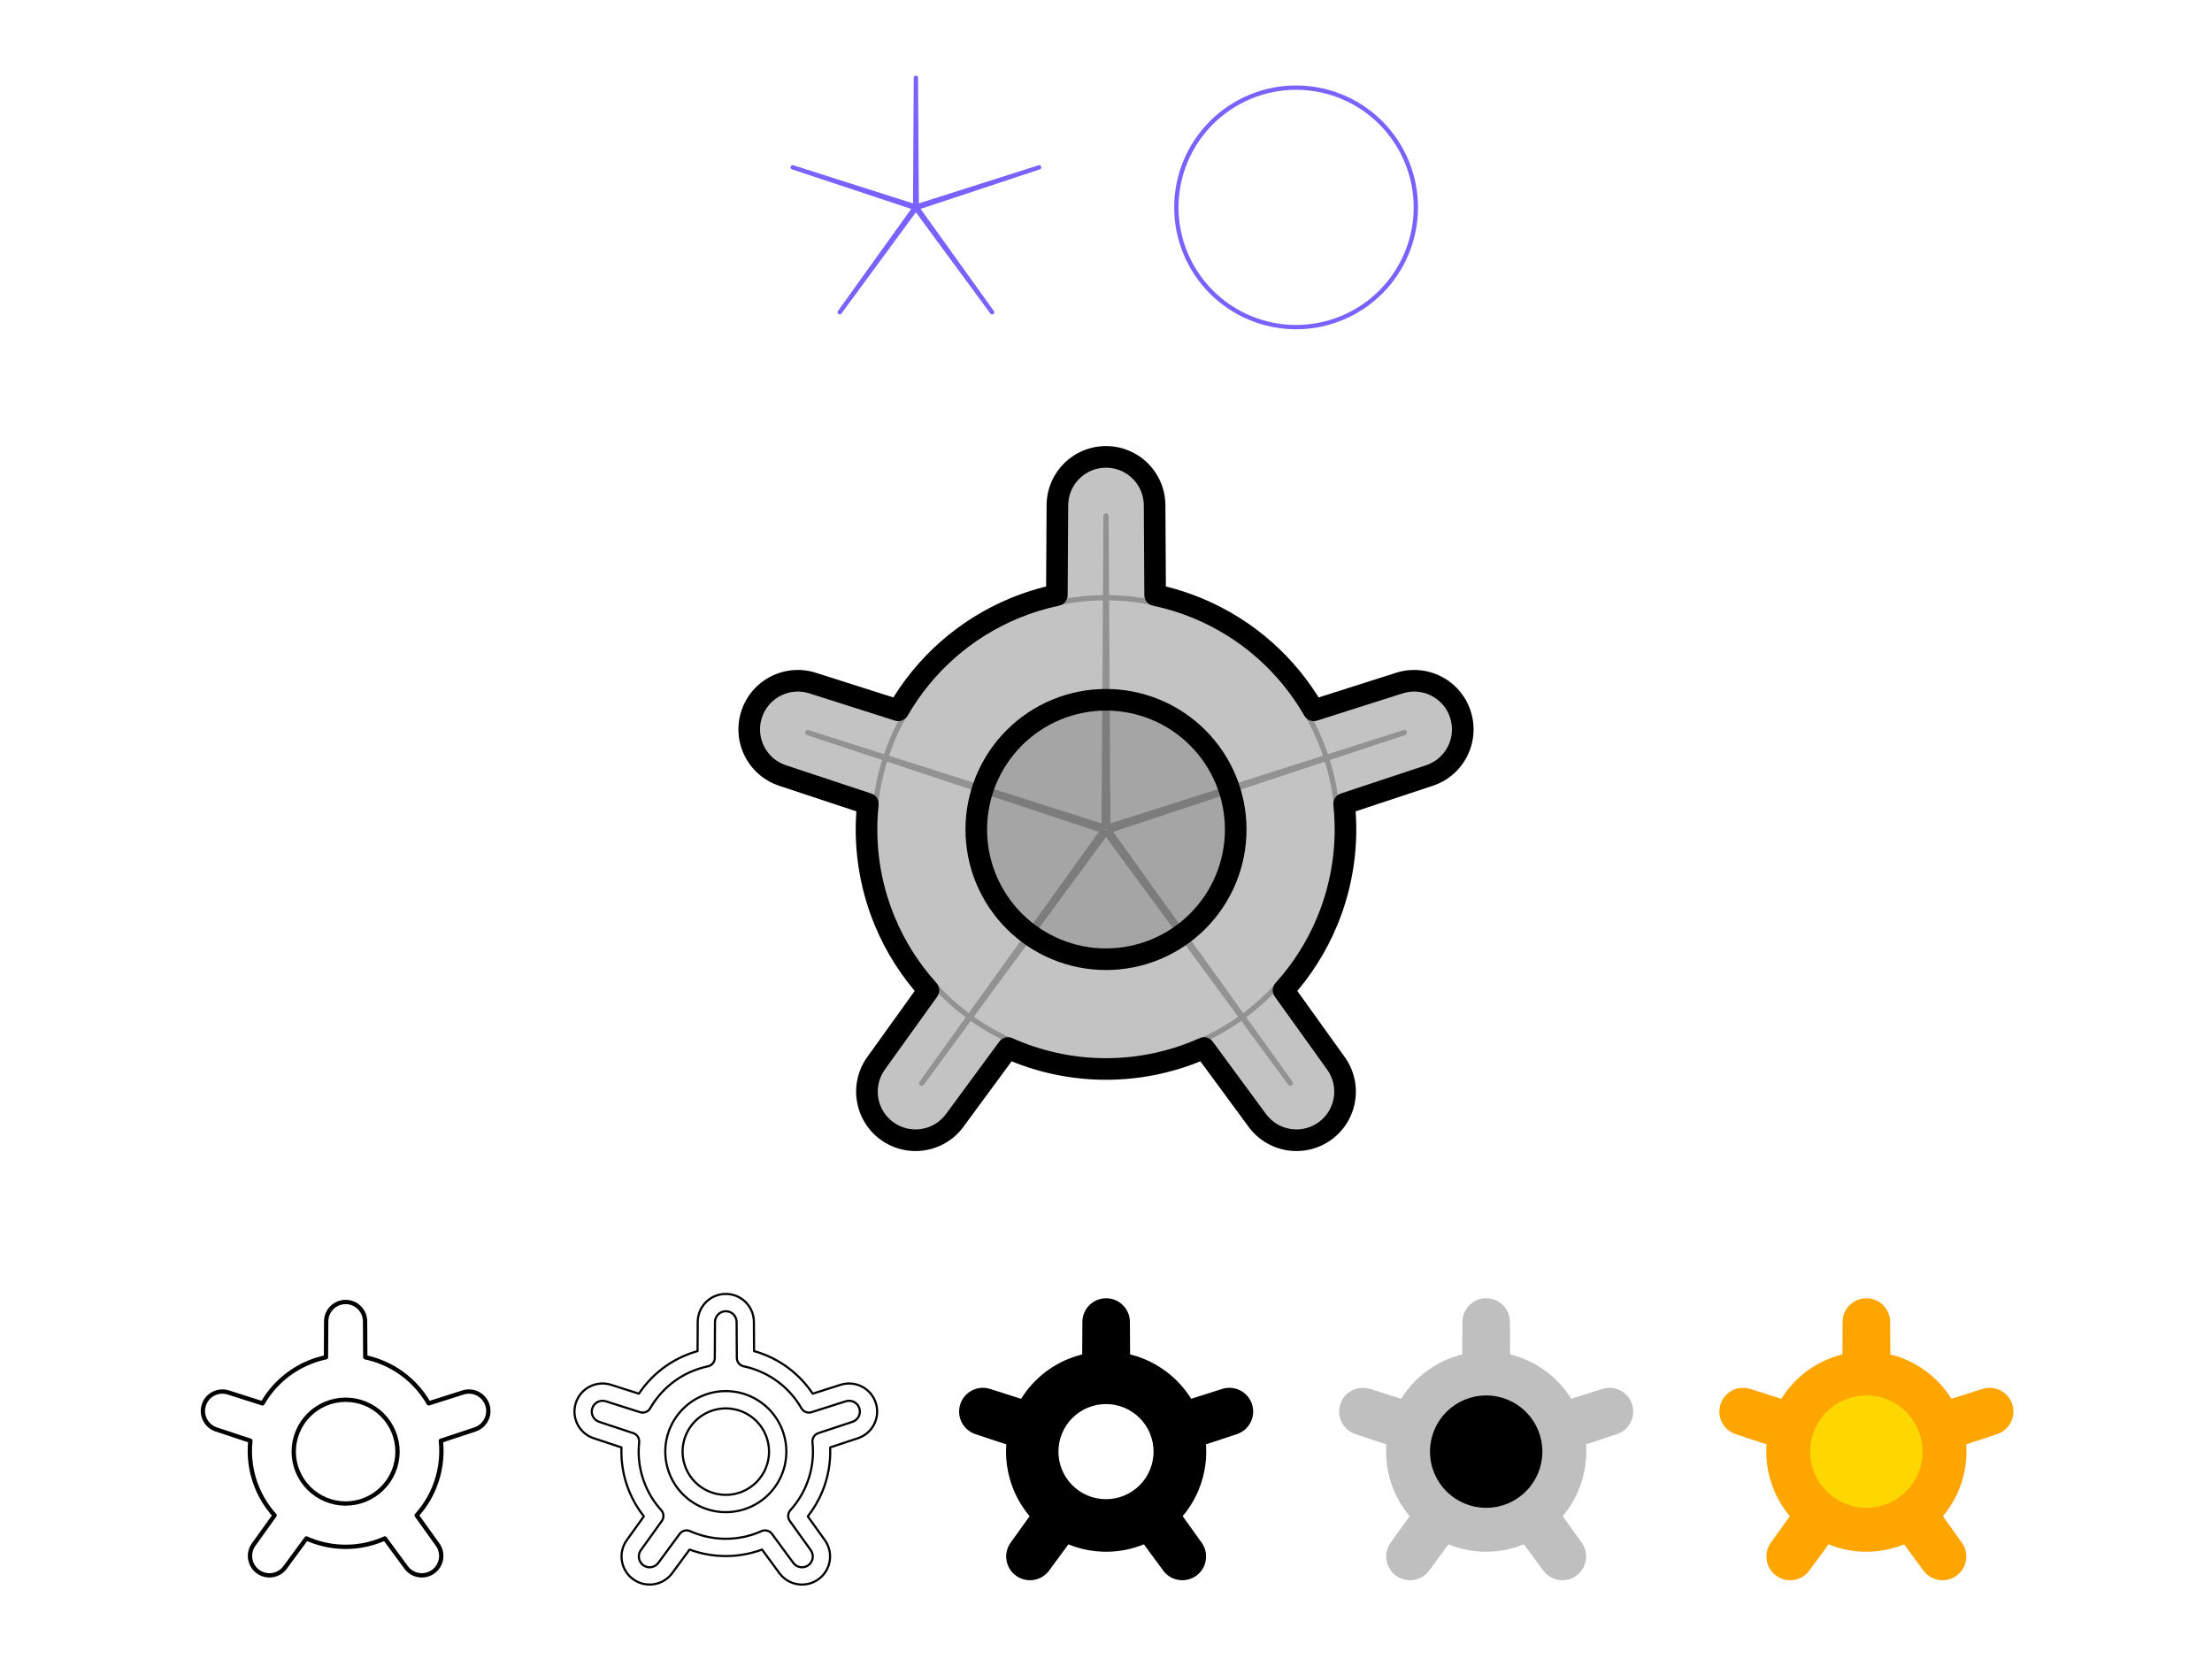 <svg viewBox="0 0 1024 768" fill="none" xmlns="http://www.w3.org/2000/svg">
<path d="M424 36L424.353 95.515L481.063 77.459L424.571 96.185L459.267 144.541L424 96.6L388.733 144.541L423.429 96.185L366.937 77.459L423.647 95.515L424 36Z" stroke="#7B61FF" stroke-width="2" stroke-linecap="round" stroke-linejoin="round"/>
<path d="M578.787 147.213C592.369 152.839 607.631 152.839 621.213 147.213V147.213C634.796 141.587 645.587 130.796 651.213 117.213V117.213C656.839 103.631 656.839 88.369 651.213 74.787V74.787C645.587 61.204 634.796 50.413 621.213 44.787V44.787C607.631 39.161 592.369 39.161 578.787 44.787V44.787C565.204 50.413 554.413 61.204 548.787 74.787V74.787C543.161 88.369 543.161 103.631 548.787 117.213V117.213C554.413 130.796 565.204 141.587 578.787 147.213V147.213Z" stroke="#7B61FF" stroke-width="2" stroke-linecap="round" stroke-linejoin="round"/>
<path fill-rule="evenodd" clip-rule="evenodd" d="M534.5 233.867C534.426 221.493 524.375 211.5 512 211.5C499.626 211.5 489.574 221.493 489.501 233.867L489.254 275.493C482.566 276.894 475.977 278.921 469.574 281.574C446.807 291.004 427.962 307.69 415.832 328.836L376.168 316.208C364.376 312.454 351.767 318.926 347.943 330.695C344.119 342.463 350.516 355.111 362.262 359.005L401.775 372.102C399.799 390.415 402.398 409.103 409.574 426.426C414.485 438.284 421.366 449.079 429.819 458.414L405.551 492.236C398.337 502.289 400.596 516.282 410.607 523.555C420.618 530.829 434.624 528.653 441.957 518.685L466.623 485.154C467.599 485.592 468.583 486.016 469.574 486.426C496.739 497.679 527.261 497.679 554.427 486.426C555.418 486.016 556.401 485.592 557.377 485.154L582.044 518.685C589.376 528.653 603.382 530.829 613.393 523.555C623.404 516.282 625.663 502.289 618.449 492.236L594.181 458.414C602.635 449.079 609.515 438.284 614.427 426.426C621.602 409.103 624.202 390.415 622.226 372.102L661.738 359.005C673.484 355.111 679.881 342.463 676.057 330.695C672.234 318.926 659.624 312.454 647.833 316.208L608.168 328.836C596.038 307.69 577.193 291.004 554.427 281.574C548.024 278.921 541.434 276.894 534.746 275.493L534.5 233.867Z" fill="#888888" fill-opacity="0.5"/>
<path d="M534.5 233.867L529.5 233.896V233.896L534.5 233.867ZM489.501 233.867L494.5 233.896V233.896L489.501 233.867ZM489.254 275.493L490.28 280.386C492.585 279.903 494.24 277.877 494.254 275.522L489.254 275.493ZM469.574 281.574L471.487 286.193H471.487L469.574 281.574ZM415.832 328.836L414.315 333.601C416.559 334.315 418.998 333.367 420.17 331.324L415.832 328.836ZM376.168 316.208L374.651 320.972L376.168 316.208ZM347.943 330.695L352.698 332.24L347.943 330.695ZM362.262 359.005L363.835 354.259H363.835L362.262 359.005ZM401.775 372.102L406.746 372.639C406.998 370.298 405.583 368.097 403.348 367.356L401.775 372.102ZM409.574 426.426L404.954 428.34H404.954L409.574 426.426ZM429.819 458.414L433.882 461.329C435.254 459.416 435.106 456.804 433.525 455.058L429.819 458.414ZM405.551 492.236L409.614 495.15H409.614L405.551 492.236ZM441.957 518.685L437.929 515.723L441.957 518.685ZM466.623 485.154L468.67 480.592C466.521 479.628 463.991 480.294 462.596 482.191L466.623 485.154ZM469.574 486.426L471.487 481.807L471.487 481.807L469.574 486.426ZM554.427 486.426L552.513 481.807L552.513 481.807L554.427 486.426ZM557.377 485.154L561.405 482.191C560.009 480.294 557.479 479.628 555.331 480.592L557.377 485.154ZM582.044 518.685L586.071 515.723L582.044 518.685ZM618.449 492.236L614.386 495.15L618.449 492.236ZM594.181 458.414L590.475 455.058C588.894 456.804 588.746 459.416 590.119 461.329L594.181 458.414ZM614.427 426.426L609.807 424.513L614.427 426.426ZM622.226 372.102L620.652 367.356C618.417 368.097 617.002 370.298 617.255 372.639L622.226 372.102ZM661.738 359.005L660.165 354.259L661.738 359.005ZM676.057 330.695L671.302 332.24L676.057 330.695ZM647.833 316.208L649.35 320.972V320.972L647.833 316.208ZM608.168 328.836L603.831 331.324C605.002 333.367 607.441 334.315 609.685 333.601L608.168 328.836ZM554.427 281.574L552.513 286.193L554.427 281.574ZM534.746 275.493L529.747 275.522C529.76 277.877 531.416 279.903 533.721 280.386L534.746 275.493ZM512 216.5C521.625 216.5 529.443 224.272 529.5 233.896L539.5 233.837C539.41 218.713 527.124 206.5 512 206.5V216.5ZM494.5 233.896C494.557 224.272 502.376 216.5 512 216.5V206.5C496.876 206.5 484.59 218.713 484.501 233.837L494.5 233.896ZM494.254 275.522L494.5 233.896L484.501 233.837L484.254 275.463L494.254 275.522ZM471.487 286.193C477.601 283.66 483.894 281.725 490.28 280.386L488.228 270.599C481.238 272.064 474.352 274.183 467.66 276.954L471.487 286.193ZM420.17 331.324C431.752 311.131 449.748 295.198 471.487 286.193L467.66 276.954C443.867 286.81 424.172 304.248 411.495 326.349L420.17 331.324ZM374.651 320.972L414.315 333.601L417.349 324.072L377.684 311.444L374.651 320.972ZM352.698 332.24C355.672 323.086 365.48 318.052 374.651 320.972L377.684 311.444C363.273 306.855 347.861 314.765 343.188 329.149L352.698 332.24ZM363.835 354.259C354.7 351.23 349.724 341.393 352.698 332.24L343.188 329.149C338.514 343.533 346.333 358.992 360.689 363.751L363.835 354.259ZM403.348 367.356L363.835 354.259L360.689 363.751L400.201 376.848L403.348 367.356ZM414.193 424.513C407.341 407.971 404.859 390.126 406.746 372.639L396.803 371.566C394.738 390.704 397.455 410.235 404.954 428.34L414.193 424.513ZM433.525 455.058C425.453 446.143 418.883 435.836 414.193 424.513L404.954 428.34C410.087 440.732 417.278 452.014 426.113 461.77L433.525 455.058ZM409.614 495.15L433.882 461.329L425.757 455.499L401.489 489.321L409.614 495.15ZM413.546 519.51C405.76 513.853 404.003 502.97 409.614 495.15L401.489 489.321C392.672 501.609 395.432 518.711 407.668 527.601L413.546 519.51ZM437.929 515.723C432.226 523.475 421.332 525.168 413.546 519.51L407.668 527.601C419.904 536.49 437.022 533.831 445.984 521.648L437.929 515.723ZM462.596 482.191L437.929 515.723L445.984 521.648L470.651 488.117L462.596 482.191ZM471.487 481.807C470.541 481.415 469.602 481.01 468.67 480.592L464.577 489.716C465.597 490.174 466.625 490.617 467.66 491.046L471.487 481.807ZM552.513 481.807C526.573 492.552 497.427 492.552 471.487 481.807L467.66 491.046C496.051 502.805 527.95 502.805 556.34 491.046L552.513 481.807ZM555.331 480.592C554.399 481.01 553.459 481.415 552.513 481.807L556.34 491.046C557.376 490.617 558.403 490.174 559.423 489.716L555.331 480.592ZM586.071 515.723L561.405 482.191L553.349 488.117L578.016 521.648L586.071 515.723ZM610.454 519.51C602.668 525.168 591.775 523.475 586.071 515.723L578.016 521.648C586.978 533.831 604.096 536.49 616.332 527.601L610.454 519.51ZM614.386 495.15C619.997 502.97 618.241 513.853 610.454 519.51L616.332 527.601C628.568 518.711 631.328 501.609 622.511 489.321L614.386 495.15ZM590.119 461.329L614.386 495.15L622.511 489.321L598.244 455.499L590.119 461.329ZM609.807 424.513C605.117 435.836 598.547 446.143 590.475 455.058L597.887 461.77C606.722 452.014 613.913 440.732 619.046 428.34L609.807 424.513ZM617.255 372.639C619.142 390.126 616.659 407.971 609.807 424.513L619.046 428.34C626.545 410.235 629.262 390.704 627.197 371.566L617.255 372.639ZM660.165 354.259L620.652 367.356L623.799 376.848L663.311 363.751L660.165 354.259ZM671.302 332.24C674.276 341.393 669.301 351.23 660.165 354.259L663.311 363.751C677.668 358.992 685.486 343.533 680.813 329.149L671.302 332.24ZM649.35 320.972C658.52 318.052 668.328 323.086 671.302 332.24L680.813 329.149C676.139 314.765 660.727 306.855 646.316 311.444L649.35 320.972ZM609.685 333.601L649.35 320.972L646.316 311.444L606.651 324.072L609.685 333.601ZM552.513 286.193C574.253 295.198 592.248 311.131 603.831 331.324L612.505 326.349C599.828 304.248 580.133 286.81 556.34 276.954L552.513 286.193ZM533.721 280.386C540.107 281.725 546.399 283.66 552.513 286.193L556.34 276.954C549.649 274.183 542.762 272.064 535.772 270.599L533.721 280.386ZM529.5 233.896L529.747 275.522L539.746 275.463L539.5 233.837L529.5 233.896Z" fill="currentColor"/>
<path d="M489.019 439.481C503.734 445.576 520.267 445.576 534.981 439.481C549.695 433.386 561.386 421.695 567.481 406.981C573.576 392.266 573.576 375.733 567.481 361.019C561.386 346.305 549.695 334.614 534.981 328.519C520.267 322.424 503.734 322.424 489.019 328.519C474.305 334.614 462.614 346.305 456.519 361.019C450.424 375.733 450.424 392.266 456.519 406.981C462.614 421.695 474.305 433.386 489.019 439.481Z" fill="#888888" fill-opacity="0.5" stroke="currentColor" stroke-width="10" stroke-linecap="round" stroke-linejoin="round"/>
<path d="M169 611.676L168 611.682V611.682L169 611.676ZM151 611.676L150 611.67L151 611.676ZM150.902 628.326L151.107 629.305C151.568 629.209 151.899 628.803 151.902 628.332L150.902 628.326ZM143.029 630.759L142.647 629.835L143.029 630.759ZM121.533 649.664L121.23 650.617C121.678 650.76 122.166 650.57 122.4 650.162L121.533 649.664ZM105.667 644.613L105.97 643.66H105.97L105.667 644.613ZM94.377 650.407L93.426 650.098H93.426L94.377 650.407ZM100.105 661.731L100.42 660.782H100.42L100.105 661.731ZM115.91 666.97L116.904 667.078C116.955 666.609 116.672 666.169 116.224 666.021L115.91 666.97ZM119.029 688.7L118.106 689.083L119.029 688.7ZM127.128 701.495L127.94 702.078C128.215 701.696 128.185 701.173 127.869 700.824L127.128 701.495ZM117.421 715.024L118.233 715.607L117.421 715.024ZM119.443 727.552L120.031 726.743L120.031 726.743L119.443 727.552ZM131.983 725.604L131.177 725.011L131.983 725.604ZM141.849 712.191L142.259 711.279C141.829 711.086 141.323 711.219 141.044 711.599L141.849 712.191ZM143.029 712.7L142.647 713.624H142.647L143.029 712.7ZM176.971 712.7L177.353 713.624L177.353 713.624L176.971 712.7ZM178.151 712.191L178.956 711.598C178.677 711.219 178.171 711.086 177.742 711.279L178.151 712.191ZM188.018 725.604L188.823 725.011L188.018 725.604ZM200.557 727.552L199.97 726.743L200.557 727.552ZM202.58 715.024L201.767 715.607V715.607L202.58 715.024ZM192.872 701.495L192.131 700.824C191.815 701.173 191.785 701.695 192.06 702.078L192.872 701.495ZM200.971 688.7L200.047 688.317L200.971 688.7ZM204.09 666.97L203.776 666.021C203.328 666.169 203.045 666.61 203.096 667.078L204.09 666.97ZM219.895 661.731L219.581 660.782L219.895 661.731ZM225.623 650.407L226.574 650.098L225.623 650.407ZM214.333 644.613L214.03 643.66L214.333 644.613ZM198.467 649.664L197.6 650.162C197.834 650.57 198.322 650.76 198.77 650.617L198.467 649.664ZM176.971 630.759L176.588 631.683L176.971 630.759ZM169.099 628.327L168.099 628.332C168.101 628.803 168.432 629.209 168.893 629.305L169.099 628.327ZM160 603.729C164.4 603.729 167.974 607.282 168 611.682L170 611.67C169.967 606.171 165.5 601.729 160 601.729V603.729ZM152 611.682C152.026 607.282 155.6 603.729 160 603.729V601.729C154.5 601.729 150.033 606.171 150 611.67L152 611.682ZM151.902 628.332L152 611.682L150 611.67L149.902 628.321L151.902 628.332ZM143.412 631.683C145.916 630.646 148.492 629.853 151.107 629.305L150.696 627.348C147.961 627.921 145.266 628.75 142.647 629.835L143.412 631.683ZM122.4 650.162C127.143 641.894 134.511 635.37 143.412 631.683L142.647 629.835C133.335 633.692 125.627 640.517 120.665 649.166L122.4 650.162ZM105.364 645.566L121.23 650.617L121.836 648.711L105.97 643.66L105.364 645.566ZM95.328 650.716C96.688 646.532 101.171 644.231 105.364 645.566L105.97 643.66C100.73 641.991 95.126 644.868 93.426 650.098L95.328 650.716ZM100.42 660.782C96.243 659.398 93.969 654.901 95.328 650.716L93.426 650.098C91.727 655.329 94.57 660.95 99.79 662.681L100.42 660.782ZM116.224 666.021L100.42 660.782L99.79 662.681L115.595 667.92L116.224 666.021ZM119.953 688.317C117.148 681.544 116.131 674.238 116.904 667.078L114.916 666.863C114.107 674.353 115.171 681.997 118.106 689.083L119.953 688.317ZM127.869 700.824C124.564 697.174 121.874 692.954 119.953 688.317L118.106 689.083C120.115 693.933 122.929 698.348 126.386 702.166L127.869 700.824ZM118.233 715.607L127.94 702.078L126.315 700.912L116.608 714.441L118.233 715.607ZM120.031 726.743C116.471 724.157 115.668 719.181 118.233 715.607L116.608 714.441C113.402 718.909 114.406 725.128 118.855 728.361L120.031 726.743ZM131.177 725.011C128.57 728.555 123.59 729.329 120.031 726.743L118.855 728.361C123.304 731.593 129.529 730.626 132.788 726.196L131.177 725.011ZM141.044 711.599L131.177 725.011L132.788 726.196L142.655 712.784L141.044 711.599ZM143.412 711.776C143.025 711.616 142.64 711.45 142.259 711.279L141.44 713.104C141.839 713.283 142.241 713.456 142.647 713.624L143.412 711.776ZM176.588 711.776C165.967 716.176 154.033 716.176 143.412 711.776L142.647 713.624C153.758 718.226 166.242 718.226 177.353 713.624L176.588 711.776ZM177.742 711.279C177.36 711.45 176.975 711.616 176.588 711.776L177.353 713.624C177.759 713.456 178.161 713.283 178.56 713.103L177.742 711.279ZM188.823 725.011L178.956 711.598L177.345 712.784L187.212 726.196L188.823 725.011ZM199.97 726.743C196.41 729.329 191.43 728.555 188.823 725.011L187.212 726.196C190.471 730.626 196.696 731.593 201.145 728.361L199.97 726.743ZM201.767 715.607C204.332 719.181 203.529 724.157 199.97 726.743L201.145 728.361C205.594 725.128 206.598 718.909 203.392 714.441L201.767 715.607ZM192.06 702.078L201.767 715.607L203.392 714.441L193.685 700.912L192.06 702.078ZM200.047 688.317C198.126 692.954 195.436 697.174 192.131 700.824L193.614 702.166C197.071 698.348 199.885 693.933 201.894 689.083L200.047 688.317ZM203.096 667.078C203.869 674.238 202.852 681.544 200.047 688.317L201.894 689.083C204.829 681.997 205.893 674.353 205.084 666.863L203.096 667.078ZM219.581 660.782L203.776 666.021L204.405 667.92L220.21 662.681L219.581 660.782ZM224.672 650.716C226.032 654.901 223.757 659.398 219.581 660.782L220.21 662.681C225.43 660.95 228.274 655.329 226.574 650.098L224.672 650.716ZM214.636 645.566C218.829 644.231 223.312 646.532 224.672 650.716L226.574 650.098C224.875 644.868 219.27 641.991 214.03 643.66L214.636 645.566ZM198.77 650.617L214.636 645.566L214.03 643.66L198.164 648.711L198.77 650.617ZM176.588 631.683C185.489 635.37 192.857 641.894 197.6 650.162L199.335 649.167C194.373 640.517 186.665 633.692 177.353 629.835L176.588 631.683ZM168.893 629.305C171.508 629.853 174.084 630.646 176.588 631.683L177.353 629.835C174.734 628.75 172.039 627.921 169.304 627.348L168.893 629.305ZM168 611.682L168.099 628.332L170.099 628.321L170 611.67L168 611.682Z" fill="currentColor"/>
<path d="M150.808 694.192C156.693 696.63 163.307 696.63 169.192 694.192V694.192C175.078 691.754 179.754 687.078 182.192 681.192V681.192C184.63 675.307 184.63 668.693 182.192 662.808V662.808C179.754 656.922 175.078 652.246 169.192 649.808V649.808C163.307 647.37 156.693 647.37 150.808 649.808V649.808C144.922 652.246 140.246 656.922 137.808 662.808V662.808C135.37 668.693 135.37 675.307 137.808 681.192V681.192C140.246 687.078 144.922 691.754 150.808 694.192V694.192Z" stroke="currentColor" stroke-width="2" stroke-linecap="round" stroke-linejoin="round"/>
<path d="M331 611.97L330.5 611.967L331 611.97ZM341 611.97L340.5 611.973V611.973L341 611.97ZM341.099 628.621L341.599 628.618L341.099 628.621ZM344.278 632.512L344.38 632.023H344.38L344.278 632.512ZM351.44 634.725L351.631 634.263L351.44 634.725ZM370.997 651.925L371.431 651.676L370.997 651.925ZM375.681 653.746L375.832 654.222L375.681 653.746ZM391.547 648.695L391.395 648.218L391.547 648.695ZM397.819 651.914L397.343 652.068V652.068L397.819 651.914ZM394.637 658.205L394.479 657.73L394.637 658.205ZM378.832 663.444L378.989 663.919L378.832 663.444ZM376.113 667.67L376.61 667.616L376.113 667.67ZM373.275 687.44L373.737 687.631L373.275 687.44ZM365.907 699.081L365.537 698.745L365.907 699.081ZM365.622 704.098L365.216 704.389L365.622 704.098ZM375.33 717.626L374.923 717.918L375.33 717.626ZM374.206 724.586L373.912 724.182L374.206 724.586ZM367.24 723.504L366.837 723.8H366.837L367.24 723.504ZM357.373 710.091L356.97 710.388V710.388L357.373 710.091ZM352.514 708.812L352.718 709.268L352.514 708.812ZM351.44 709.275L351.631 709.737L351.44 709.275ZM320.56 709.275L320.369 709.737H320.369L320.56 709.275ZM319.486 708.812L319.282 709.268H319.282L319.486 708.812ZM314.627 710.091L314.224 709.795L314.627 710.091ZM304.76 723.504L304.358 723.208L304.76 723.504ZM297.794 724.586L298.088 724.182L297.794 724.586ZM296.67 717.626L297.077 717.918L296.67 717.626ZM306.378 704.098L305.971 703.806L306.378 704.098ZM306.093 699.081L306.463 698.745L306.093 699.081ZM298.725 687.44L298.263 687.631L298.725 687.44ZM295.887 667.67L295.39 667.616L295.887 667.67ZM293.168 663.444L293.326 662.97L293.168 663.444ZM277.363 658.205L277.521 657.73H277.521L277.363 658.205ZM274.181 651.914L273.706 651.759L274.181 651.914ZM280.453 648.695L280.302 649.171L280.453 648.695ZM296.319 653.746L296.168 654.222L296.319 653.746ZM301.003 651.925L301.436 652.174L301.003 651.925ZM320.56 634.725L320.751 635.187L320.56 634.725ZM327.722 632.512L327.62 632.023L327.722 632.512ZM330.901 628.621L331.401 628.624V628.624L330.901 628.621ZM323 611.923L322.5 611.92L323 611.923ZM322.92 625.457L323.055 625.938C323.27 625.878 323.419 625.683 323.42 625.46L322.92 625.457ZM317.499 627.334L317.307 626.872V626.872L317.499 627.334ZM295.777 645.178L295.625 645.654C295.837 645.722 296.069 645.64 296.193 645.455L295.777 645.178ZM282.88 641.072L283.032 640.595L282.88 641.072ZM266.573 649.442L266.097 649.287H266.097L266.573 649.442ZM274.846 665.799L275.004 665.324L274.846 665.799ZM287.693 670.057L288.192 670.077C288.201 669.854 288.062 669.653 287.85 669.583L287.693 670.057ZM291.334 690.501L291.796 690.31L291.334 690.501ZM298.061 701.966L298.467 702.258C298.597 702.076 298.591 701.831 298.453 701.656L298.061 701.966ZM290.171 712.962L290.577 713.254L290.171 712.962ZM293.092 731.058L293.386 730.654H293.386L293.092 731.058ZM311.205 728.244L311.607 728.541L311.205 728.244ZM319.224 717.343L319.398 716.874C319.189 716.796 318.954 716.867 318.822 717.046L319.224 717.343ZM352.776 717.342L353.178 717.046C353.046 716.867 352.811 716.796 352.602 716.874L352.776 717.342ZM360.795 728.244L361.198 727.948L360.795 728.244ZM378.908 731.058L378.614 730.654L378.908 731.058ZM381.829 712.962L381.423 713.254L381.829 712.962ZM373.939 701.966L373.547 701.656C373.409 701.831 373.403 702.076 373.533 702.258L373.939 701.966ZM380.666 690.501L380.204 690.31L380.666 690.501ZM384.307 670.057L384.15 669.583C383.938 669.653 383.799 669.854 383.808 670.077L384.307 670.057ZM397.154 665.799L397.311 666.273L397.154 665.799ZM405.427 649.442L405.903 649.287V649.287L405.427 649.442ZM389.119 641.072L388.968 640.595L389.119 641.072ZM376.223 645.178L375.807 645.455C375.931 645.64 376.163 645.722 376.375 645.654L376.223 645.178ZM354.501 627.334L354.693 626.872L354.693 626.872L354.501 627.334ZM349.08 625.457L348.58 625.46C348.581 625.683 348.73 625.878 348.945 625.938L349.08 625.457ZM349 611.923L348.5 611.926L349 611.923ZM346.723 697.888L346.914 698.35L346.723 697.888ZM310.112 682.723L309.65 682.914L310.112 682.723ZM325.277 646.112L325.086 645.65L325.277 646.112ZM354.497 664.338L354.035 664.53L354.497 664.338ZM343.662 653.503L343.853 653.041L343.662 653.503ZM317.503 664.338L317.041 664.147L317.503 664.338ZM336 606.5C332.975 606.5 330.518 608.943 330.5 611.967L331.5 611.973C331.515 609.499 333.525 607.5 336 607.5V606.5ZM341.5 611.967C341.482 608.943 339.025 606.5 336 606.5V607.5C338.475 607.5 340.485 609.499 340.5 611.973L341.5 611.967ZM341.599 628.618L341.5 611.967L340.5 611.973L340.599 628.624L341.599 628.618ZM344.38 632.023C342.767 631.684 341.608 630.266 341.599 628.618L340.599 628.624C340.611 630.743 342.101 632.566 344.175 633.001L344.38 632.023ZM351.631 634.263C349.272 633.286 346.844 632.539 344.38 632.023L344.175 633.001C346.579 633.505 348.947 634.234 351.248 635.187L351.631 634.263ZM371.431 651.676C366.962 643.885 360.019 637.737 351.631 634.263L351.248 635.187C359.431 638.576 366.204 644.573 370.564 652.174L371.431 651.676ZM375.529 653.27C373.958 653.77 372.251 653.106 371.431 651.676L370.564 652.174C371.618 654.012 373.813 654.865 375.832 654.222L375.529 653.27ZM391.395 648.218L375.529 653.27L375.832 654.222L391.698 649.171L391.395 648.218ZM398.294 651.759C397.359 648.883 394.277 647.301 391.395 648.218L391.698 649.171C394.056 648.42 396.578 649.715 397.343 652.068L398.294 651.759ZM394.794 658.68C397.665 657.728 399.229 654.636 398.294 651.759L397.343 652.068C398.108 654.422 396.828 656.952 394.479 657.73L394.794 658.68ZM378.989 663.919L394.794 658.68L394.479 657.73L378.674 662.97L378.989 663.919ZM376.61 667.616C376.434 665.978 377.424 664.437 378.989 663.919L378.674 662.97C376.663 663.636 375.389 665.617 375.616 667.724L376.61 667.616ZM373.737 687.631C376.381 681.249 377.338 674.364 376.61 667.616L375.616 667.724C376.326 674.306 375.392 681.022 372.813 687.248L373.737 687.631ZM366.278 699.416C369.393 695.977 371.927 692 373.737 687.631L372.813 687.248C371.048 691.51 368.575 695.39 365.537 698.745L366.278 699.416ZM366.029 703.806C365.068 702.467 365.171 700.638 366.278 699.416L365.537 698.745C364.114 700.316 363.981 702.667 365.216 704.389L366.029 703.806ZM375.736 717.335L366.029 703.806L365.216 704.389L374.923 717.918L375.736 717.335ZM374.5 724.991C376.947 723.213 377.499 719.792 375.736 717.335L374.923 717.918C376.366 719.928 375.914 722.727 373.912 724.182L374.5 724.991ZM366.837 723.8C368.629 726.237 372.053 726.769 374.5 724.991L373.912 724.182C371.91 725.636 369.109 725.201 367.642 723.208L366.837 723.8ZM356.97 710.388L366.837 723.8L367.642 723.208L357.776 709.795L356.97 710.388ZM352.718 709.268C354.222 708.594 355.993 709.06 356.97 710.388L357.776 709.795C356.52 708.088 354.243 707.488 352.309 708.356L352.718 709.268ZM351.631 709.737C351.996 709.586 352.359 709.429 352.718 709.268L352.309 708.356C351.958 708.513 351.605 708.666 351.248 708.813L351.631 709.737ZM320.369 709.737C330.377 713.883 341.623 713.883 351.631 709.737L351.248 708.813C341.485 712.857 330.515 712.857 320.751 708.813L320.369 709.737ZM319.282 709.268C319.641 709.429 320.004 709.586 320.369 709.737L320.751 708.813C320.395 708.666 320.042 708.513 319.691 708.356L319.282 709.268ZM315.03 710.388C316.007 709.06 317.778 708.594 319.282 709.268L319.691 708.356C317.757 707.488 315.48 708.088 314.224 709.795L315.03 710.388ZM305.163 723.8L315.03 710.388L314.224 709.795L304.358 723.208L305.163 723.8ZM297.5 724.991C299.947 726.769 303.371 726.237 305.163 723.8L304.358 723.208C302.891 725.201 300.09 725.636 298.088 724.182L297.5 724.991ZM296.264 717.335C294.501 719.792 295.053 723.213 297.5 724.991L298.088 724.182C296.086 722.727 295.634 719.928 297.077 717.918L296.264 717.335ZM305.971 703.806L296.264 717.335L297.077 717.918L306.784 704.389L305.971 703.806ZM305.722 699.416C306.828 700.638 306.932 702.467 305.971 703.806L306.784 704.389C308.019 702.667 307.886 700.316 306.463 698.745L305.722 699.416ZM298.263 687.631C300.073 692 302.607 695.977 305.722 699.416L306.463 698.745C303.425 695.39 300.952 691.51 299.187 687.248L298.263 687.631ZM295.39 667.616C294.661 674.364 295.619 681.249 298.263 687.631L299.187 687.248C296.608 681.022 295.674 674.306 296.384 667.724L295.39 667.616ZM293.011 663.919C294.576 664.437 295.566 665.978 295.39 667.616L296.384 667.724C296.611 665.617 295.337 663.636 293.326 662.97L293.011 663.919ZM277.206 658.68L293.011 663.919L293.326 662.97L277.521 657.73L277.206 658.68ZM273.706 651.759C272.771 654.636 274.335 657.728 277.206 658.68L277.521 657.73C275.172 656.952 273.892 654.422 274.657 652.068L273.706 651.759ZM280.605 648.218C277.723 647.301 274.641 648.883 273.706 651.759L274.657 652.068C275.422 649.715 277.944 648.42 280.302 649.171L280.605 648.218ZM296.471 653.27L280.605 648.218L280.302 649.171L296.168 654.222L296.471 653.27ZM300.569 651.676C299.749 653.106 298.042 653.77 296.471 653.27L296.168 654.222C298.187 654.865 300.382 654.012 301.436 652.174L300.569 651.676ZM320.369 634.263C311.981 637.737 305.038 643.885 300.569 651.676L301.436 652.174C305.796 644.573 312.569 638.576 320.751 635.187L320.369 634.263ZM327.62 632.023C325.156 632.539 322.728 633.286 320.369 634.263L320.751 635.187C323.053 634.234 325.421 633.505 327.825 633.001L327.62 632.023ZM330.401 628.618C330.392 630.266 329.233 631.684 327.62 632.023L327.825 633.001C329.899 632.566 331.389 630.743 331.401 628.624L330.401 628.618ZM330.5 611.967L330.401 628.618L331.401 628.624L331.5 611.973L330.5 611.967ZM323.5 611.926C323.541 605.051 329.125 599.5 336 599.5V598.5C328.575 598.5 322.544 604.496 322.5 611.92L323.5 611.926ZM323.42 625.46L323.5 611.926L322.5 611.92L322.42 625.454L323.42 625.46ZM317.69 627.796C319.449 627.067 321.241 626.448 323.055 625.938L322.785 624.975C320.932 625.496 319.103 626.128 317.307 626.872L317.69 627.796ZM296.193 645.455C301.413 637.627 308.869 631.449 317.69 627.796L317.307 626.872C308.302 630.602 300.69 636.908 295.361 644.9L296.193 645.455ZM282.729 641.548L295.625 645.654L295.928 644.701L283.032 640.595L282.729 641.548ZM267.048 649.596C269.173 643.058 276.178 639.462 282.729 641.548L283.032 640.595C275.957 638.343 268.392 642.226 266.097 649.287L267.048 649.596ZM275.004 665.324C268.478 663.161 264.924 656.134 267.048 649.596L266.097 649.287C263.803 656.348 267.641 663.937 274.689 666.273L275.004 665.324ZM287.85 669.583L275.004 665.324L274.689 666.273L287.535 670.532L287.85 669.583ZM291.796 690.31C289.118 683.844 287.917 676.938 288.192 670.077L287.193 670.037C286.912 677.041 288.138 684.092 290.872 690.693L291.796 690.31ZM298.453 701.656C295.745 698.229 293.497 694.417 291.796 690.31L290.872 690.693C292.609 694.886 294.904 698.777 297.668 702.276L298.453 701.656ZM290.577 713.254L298.467 702.258L297.654 701.675L289.764 712.671L290.577 713.254ZM293.386 730.654C287.824 726.613 286.569 718.839 290.577 713.254L289.764 712.671C285.436 718.703 286.791 727.099 292.798 731.463L293.386 730.654ZM310.802 727.948C306.728 733.486 298.947 734.695 293.386 730.654L292.798 731.463C298.804 735.827 307.208 734.521 311.607 728.541L310.802 727.948ZM318.822 717.046L310.802 727.948L311.607 728.541L319.627 717.639L318.822 717.046ZM352.602 716.874C341.89 720.837 330.11 720.837 319.398 716.874L319.051 717.811C329.987 721.858 342.013 721.858 352.949 717.811L352.602 716.874ZM361.198 727.948L353.178 717.046L352.373 717.639L360.393 728.541L361.198 727.948ZM378.614 730.654C373.053 734.695 365.272 733.486 361.198 727.948L360.393 728.541C364.792 734.521 373.196 735.827 379.202 731.463L378.614 730.654ZM381.423 713.254C385.431 718.839 384.176 726.613 378.614 730.654L379.202 731.463C385.209 727.099 386.564 718.703 382.236 712.671L381.423 713.254ZM373.533 702.258L381.423 713.254L382.236 712.671L374.346 701.675L373.533 702.258ZM380.204 690.31C378.503 694.417 376.254 698.229 373.547 701.656L374.332 702.276C377.096 698.777 379.391 694.885 381.128 690.693L380.204 690.31ZM383.808 670.077C384.083 676.938 382.882 683.844 380.204 690.31L381.128 690.693C383.862 684.092 385.088 677.041 384.807 670.037L383.808 670.077ZM396.996 665.324L384.15 669.583L384.464 670.532L397.311 666.273L396.996 665.324ZM404.952 649.596C407.076 656.134 403.522 663.161 396.996 665.324L397.311 666.273C404.359 663.937 408.197 656.348 405.903 649.287L404.952 649.596ZM389.271 641.548C395.822 639.462 402.827 643.058 404.952 649.596L405.903 649.287C403.608 642.226 396.043 638.343 388.968 640.595L389.271 641.548ZM376.375 645.654L389.271 641.548L388.968 640.595L376.072 644.701L376.375 645.654ZM354.31 627.796C363.131 631.449 370.587 637.627 375.807 645.455L376.639 644.9C371.31 636.908 363.698 630.602 354.693 626.872L354.31 627.796ZM348.945 625.938C350.759 626.448 352.551 627.067 354.31 627.796L354.693 626.872C352.897 626.128 351.068 625.496 349.215 624.975L348.945 625.938ZM348.5 611.926L348.58 625.46L349.58 625.454L349.5 611.92L348.5 611.926ZM336 599.5C342.875 599.5 348.459 605.051 348.5 611.926L349.5 611.92C349.456 604.496 343.425 598.5 336 598.5V599.5ZM346.914 698.35C353.903 695.455 359.455 689.903 362.35 682.914L361.426 682.532C358.633 689.275 353.275 694.633 346.532 697.426L346.914 698.35ZM325.086 698.35C332.074 701.245 339.926 701.245 346.914 698.35L346.532 697.426C339.788 700.219 332.212 700.219 325.468 697.426L325.086 698.35ZM309.65 682.914C312.545 689.903 318.097 695.455 325.086 698.35L325.468 697.426C318.725 694.633 313.367 689.275 310.574 682.532L309.65 682.914ZM309.65 661.086C306.755 668.074 306.755 675.926 309.65 682.914L310.574 682.532C307.781 675.788 307.781 668.212 310.574 661.468L309.65 661.086ZM325.086 645.65C318.097 648.545 312.545 654.097 309.65 661.086L310.574 661.468C313.367 654.725 318.725 649.367 325.468 646.574L325.086 645.65ZM346.914 645.65C339.926 642.755 332.074 642.755 325.086 645.65L325.468 646.574C332.212 643.781 339.788 643.781 346.532 646.574L346.914 645.65ZM362.35 661.086C359.455 654.097 353.903 648.545 346.914 645.65L346.532 646.574C353.275 649.367 358.633 654.725 361.426 661.468L362.35 661.086ZM362.35 682.914C365.245 675.926 365.245 668.074 362.35 661.086L361.426 661.468C364.219 668.212 364.219 675.788 361.426 682.532L362.35 682.914ZM343.47 690.035C338.687 692.016 333.313 692.016 328.53 690.035L328.147 690.959C333.175 693.042 338.825 693.042 343.853 690.959L343.47 690.035ZM354.035 679.47C352.054 684.253 348.253 688.054 343.47 690.035L343.853 690.959C348.881 688.876 352.876 684.881 354.959 679.853L354.035 679.47ZM354.035 664.53C356.016 669.313 356.016 674.687 354.035 679.47L354.959 679.853C357.042 674.825 357.042 669.175 354.959 664.147L354.035 664.53ZM343.47 653.965C348.253 655.946 352.054 659.747 354.035 664.53L354.959 664.147C352.876 659.119 348.881 655.124 343.853 653.041L343.47 653.965ZM328.53 653.965C333.313 651.984 338.687 651.984 343.47 653.965L343.853 653.041C338.825 650.958 333.175 650.958 328.147 653.041L328.53 653.965ZM317.965 664.53C319.946 659.747 323.747 655.946 328.53 653.965L328.147 653.041C323.119 655.124 319.124 659.119 317.041 664.147L317.965 664.53ZM317.965 679.47C315.984 674.687 315.984 669.313 317.965 664.53L317.041 664.147C314.958 669.175 314.958 674.825 317.041 679.853L317.965 679.47ZM328.53 690.035C323.747 688.054 319.946 684.253 317.965 679.47L317.041 679.853C319.124 684.881 323.119 688.876 328.147 690.959L328.53 690.035Z" fill="currentColor"/>
<path fill-rule="evenodd" clip-rule="evenodd" d="M512.066 603C517.016 603 521.036 606.997 521.066 611.947L521.164 628.597C523.839 629.158 526.475 629.969 529.036 631.029C538.143 634.801 545.681 641.476 550.533 649.935L566.399 644.883C571.115 643.382 576.159 645.97 577.689 650.678C579.218 655.385 576.659 660.444 571.961 662.002L556.156 667.241C556.946 674.566 555.907 682.041 553.036 688.971C551.072 693.714 548.32 698.031 544.938 701.766L554.645 715.294C557.531 719.316 556.627 724.913 552.623 727.822C548.619 730.732 543.016 729.861 540.083 725.874L530.216 712.462C529.826 712.637 529.433 712.806 529.036 712.971C518.17 717.471 505.961 717.471 495.095 712.971C494.699 712.806 494.305 712.637 493.915 712.462L484.048 725.874C481.115 729.861 475.513 730.732 471.509 727.822C467.504 724.913 466.601 719.316 469.486 715.294L479.193 701.766C475.812 698.031 473.06 693.714 471.095 688.971C468.225 682.041 467.185 674.566 467.976 667.241L452.171 662.002C447.472 660.444 444.913 655.385 446.443 650.678C447.972 645.97 453.016 643.382 457.733 644.883L473.599 649.935C478.451 641.476 485.989 634.801 495.095 631.029C497.656 629.969 500.292 629.158 502.967 628.597L503.066 611.947C503.095 606.997 507.116 603 512.066 603ZM521.192 694.192C515.307 696.63 508.693 696.63 502.808 694.192C496.922 691.754 492.246 687.078 489.808 681.192C487.37 675.307 487.37 668.693 489.808 662.808C492.246 656.922 496.922 652.246 502.808 649.808C508.693 647.37 515.307 647.37 521.192 649.808C527.078 652.246 531.754 656.922 534.192 662.808C536.63 668.693 536.63 675.307 534.192 681.192C531.754 687.078 527.078 691.754 521.192 694.192Z" fill="currentColor"/>
<path d="M521.066 611.947L519.066 611.959V611.959L521.066 611.947ZM521.164 628.597L519.164 628.609C519.17 629.551 519.832 630.361 520.754 630.554L521.164 628.597ZM529.036 631.029L529.802 629.182L529.036 631.029ZM550.533 649.935L548.798 650.93C549.267 651.747 550.242 652.126 551.14 651.84L550.533 649.935ZM566.399 644.883L565.792 642.977L566.399 644.883ZM577.689 650.678L579.591 650.06L577.689 650.678ZM571.961 662.002L571.332 660.103L571.961 662.002ZM556.156 667.241L555.527 665.343C554.633 665.639 554.066 666.519 554.168 667.456L556.156 667.241ZM553.036 688.971L554.884 689.736L553.036 688.971ZM544.938 701.766L543.456 700.423C542.823 701.121 542.764 702.166 543.313 702.932L544.938 701.766ZM554.645 715.294L553.02 716.46L554.645 715.294ZM552.623 727.822L551.447 726.204L552.623 727.822ZM540.083 725.874L541.694 724.689L540.083 725.874ZM530.216 712.462L531.828 711.276C531.269 710.518 530.257 710.251 529.398 710.637L530.216 712.462ZM529.036 712.971L528.271 711.123L528.271 711.123L529.036 712.971ZM495.095 712.971L495.861 711.123L495.861 711.123L495.095 712.971ZM493.915 712.462L494.734 710.637C493.874 710.251 492.862 710.518 492.304 711.276L493.915 712.462ZM484.048 725.874L482.437 724.689L484.048 725.874ZM471.509 727.822L472.684 726.204H472.684L471.509 727.822ZM469.486 715.294L471.111 716.46L469.486 715.294ZM479.193 701.766L480.818 702.932C481.368 702.166 481.308 701.121 480.676 700.423L479.193 701.766ZM471.095 688.971L469.247 689.736L471.095 688.971ZM467.976 667.241L469.964 667.456C470.065 666.519 469.499 665.639 468.605 665.343L467.976 667.241ZM452.171 662.002L452.8 660.103H452.8L452.171 662.002ZM446.443 650.678L444.541 650.06H444.541L446.443 650.678ZM457.733 644.883L458.34 642.977L457.733 644.883ZM473.599 649.935L472.992 651.84C473.89 652.126 474.865 651.747 475.334 650.93L473.599 649.935ZM495.095 631.029L494.33 629.182L495.095 631.029ZM502.967 628.597L503.378 630.554C504.3 630.361 504.962 629.551 504.967 628.609L502.967 628.597ZM503.066 611.947L501.066 611.935L503.066 611.947ZM521.192 694.192L521.958 696.04L521.192 694.192ZM489.808 681.192L487.96 681.958L489.808 681.192ZM489.808 662.808L491.655 663.573L489.808 662.808ZM534.192 662.808L532.345 663.573L534.192 662.808ZM523.066 611.935C523.03 605.885 518.115 601 512.066 601V605C515.916 605 519.043 608.109 519.066 611.959L523.066 611.935ZM523.164 628.585L523.066 611.935L519.066 611.959L519.164 628.609L523.164 628.585ZM529.802 629.182C527.125 628.073 524.371 627.226 521.575 626.64L520.754 630.554C523.308 631.09 525.825 631.864 528.271 632.877L529.802 629.182ZM552.268 648.939C547.197 640.099 539.319 633.124 529.802 629.182L528.271 632.877C536.967 636.479 544.165 642.852 548.798 650.93L552.268 648.939ZM565.792 642.977L549.926 648.029L551.14 651.84L567.006 646.789L565.792 642.977ZM579.591 650.06C577.721 644.306 571.557 641.142 565.792 642.977L567.006 646.789C570.674 645.621 574.597 647.634 575.787 651.296L579.591 650.06ZM572.59 663.9C578.333 661.997 581.46 655.813 579.591 650.06L575.787 651.296C576.976 654.957 574.986 658.892 571.332 660.103L572.59 663.9ZM556.785 669.139L572.59 663.9L571.332 660.103L555.527 665.343L556.785 669.139ZM554.884 689.736C557.884 682.494 558.97 674.682 558.144 667.026L554.168 667.456C554.922 674.45 553.929 681.589 551.189 688.205L554.884 689.736ZM546.421 703.108C549.955 699.205 552.831 694.693 554.884 689.736L551.189 688.205C549.312 692.735 546.685 696.857 543.456 700.423L546.421 703.108ZM556.27 714.128L546.563 700.6L543.313 702.932L553.02 716.46L556.27 714.128ZM553.799 729.44C558.693 725.884 559.797 719.044 556.27 714.128L553.02 716.46C555.265 719.588 554.562 723.941 551.447 726.204L553.799 729.44ZM538.472 727.059C542.057 731.932 548.904 732.996 553.799 729.44L551.447 726.204C548.333 728.467 543.976 727.79 541.694 724.689L538.472 727.059ZM528.605 713.647L538.472 727.059L541.694 724.689L531.828 711.276L528.605 713.647ZM529.802 714.818C530.216 714.647 530.627 714.469 531.035 714.286L529.398 710.637C529.025 710.804 528.649 710.966 528.271 711.123L529.802 714.818ZM494.33 714.818C505.686 719.522 518.446 719.522 529.802 714.818L528.271 711.123C517.895 715.421 506.237 715.421 495.861 711.123L494.33 714.818ZM493.097 714.286C493.504 714.469 493.916 714.647 494.33 714.818L495.861 711.123C495.482 710.966 495.106 710.804 494.734 710.637L493.097 714.286ZM485.659 727.059L495.526 713.647L492.304 711.276L482.437 724.689L485.659 727.059ZM470.333 729.44C475.227 732.996 482.075 731.932 485.659 727.059L482.437 724.689C480.156 727.79 475.799 728.467 472.684 726.204L470.333 729.44ZM467.861 714.128C464.334 719.044 465.439 725.884 470.333 729.44L472.684 726.204C469.57 723.941 468.867 719.588 471.111 716.46L467.861 714.128ZM477.568 700.6L467.861 714.128L471.111 716.46L480.818 702.932L477.568 700.6ZM469.247 689.736C471.301 694.693 474.177 699.205 477.711 703.108L480.676 700.423C477.447 696.857 474.819 692.735 472.943 688.205L469.247 689.736ZM465.987 667.026C465.161 674.682 466.248 682.494 469.247 689.736L472.943 688.205C470.202 681.589 469.209 674.45 469.964 667.456L465.987 667.026ZM451.541 663.9L467.346 669.139L468.605 665.343L452.8 660.103L451.541 663.9ZM444.541 650.06C442.671 655.813 445.799 661.997 451.541 663.9L452.8 660.103C449.146 658.892 447.155 654.957 448.345 651.296L444.541 650.06ZM458.34 642.977C452.575 641.142 446.41 644.306 444.541 650.06L448.345 651.296C449.535 647.634 453.458 645.621 457.126 646.789L458.34 642.977ZM474.205 648.029L458.34 642.977L457.126 646.789L472.992 651.84L474.205 648.029ZM494.33 629.182C484.813 633.124 476.934 640.099 471.864 648.939L475.334 650.93C479.967 642.852 487.165 636.479 495.861 632.877L494.33 629.182ZM502.557 626.64C499.761 627.226 497.006 628.073 494.33 629.182L495.861 632.877C498.306 631.864 500.823 631.09 503.378 630.554L502.557 626.64ZM501.066 611.935L500.967 628.585L504.967 628.609L505.066 611.959L501.066 611.935ZM512.066 601C506.016 601 501.102 605.885 501.066 611.935L505.066 611.959C505.089 608.109 508.216 605 512.066 605V601ZM502.042 696.04C508.418 698.681 515.582 698.681 521.958 696.04L520.427 692.345C515.031 694.58 508.969 694.58 503.573 692.345L502.042 696.04ZM487.96 681.958C490.601 688.334 495.666 693.399 502.042 696.04L503.573 692.345C498.177 690.11 493.89 685.823 491.655 680.427L487.96 681.958ZM487.96 662.042C485.319 668.418 485.319 675.582 487.96 681.958L491.655 680.427C489.42 675.031 489.42 668.969 491.655 663.573L487.96 662.042ZM502.042 647.96C495.666 650.601 490.601 655.666 487.96 662.042L491.655 663.573C493.89 658.177 498.177 653.89 503.573 651.655L502.042 647.96ZM521.958 647.96C515.582 645.319 508.418 645.319 502.042 647.96L503.573 651.655C508.969 649.42 515.031 649.42 520.427 651.655L521.958 647.96ZM536.04 662.042C533.399 655.666 528.334 650.601 521.958 647.96L520.427 651.655C525.823 653.89 530.11 658.177 532.345 663.573L536.04 662.042ZM536.04 681.958C538.681 675.582 538.681 668.418 536.04 662.042L532.345 663.573C534.58 668.969 534.58 675.031 532.345 680.427L536.04 681.958ZM521.958 696.04C528.334 693.399 533.399 688.334 536.04 681.958L532.345 680.427C530.11 685.823 525.823 690.11 520.427 692.345L521.958 696.04Z" fill="currentColor"/>
<g opacity="0.25">
<path fill-rule="evenodd" clip-rule="evenodd" d="M697 611.947C696.97 606.997 692.95 603 688 603C683.05 603 679.029 606.997 679 611.947L678.901 628.597C676.226 629.158 673.591 629.969 671.029 631.029C661.923 634.801 654.385 641.476 649.533 649.935L633.667 644.883C628.95 643.382 623.907 645.97 622.377 650.678C620.848 655.385 623.406 660.444 628.105 662.002L643.91 667.241C643.119 674.566 644.159 682.041 647.029 688.971C648.994 693.714 651.746 698.031 655.128 701.766L645.42 715.294C642.535 719.316 643.438 724.913 647.443 727.822C651.447 730.732 657.049 729.861 659.983 725.874L669.849 712.462C670.24 712.637 670.633 712.806 671.029 712.971C681.895 717.471 694.104 717.471 704.971 712.971C705.367 712.806 705.76 712.637 706.151 712.462L716.017 725.874C718.95 729.861 724.553 730.732 728.557 727.822C732.562 724.913 733.465 719.316 730.579 715.294L720.872 701.766C724.254 698.031 727.006 693.714 728.971 688.971C731.841 682.041 732.881 674.566 732.09 667.241L747.895 662.002C752.594 660.444 755.152 655.385 753.623 650.678C752.093 645.97 747.049 643.382 742.333 644.883L726.467 649.935C721.615 641.476 714.077 634.801 704.971 631.029C702.409 629.969 699.774 629.158 697.098 628.597L697 611.947Z" fill="currentColor"/>
<path d="M697 611.947L695 611.959V611.959L697 611.947ZM679 611.947L677 611.935L679 611.947ZM678.901 628.597L679.312 630.554C680.234 630.361 680.896 629.551 680.901 628.609L678.901 628.597ZM671.029 631.029L670.264 629.182H670.264L671.029 631.029ZM649.533 649.935L648.926 651.84C649.824 652.126 650.799 651.747 651.268 650.93L649.533 649.935ZM633.667 644.883L634.274 642.977H634.274L633.667 644.883ZM622.377 650.678L620.475 650.06H620.475L622.377 650.678ZM628.105 662.002L628.734 660.103H628.734L628.105 662.002ZM643.91 667.241L645.898 667.456C645.999 666.519 645.433 665.639 644.539 665.343L643.91 667.241ZM647.029 688.971L648.877 688.205L647.029 688.971ZM655.128 701.766L656.753 702.932C657.302 702.166 657.242 701.121 656.61 700.423L655.128 701.766ZM645.42 715.294L647.045 716.46L645.42 715.294ZM647.443 727.822L648.618 726.204H648.618L647.443 727.822ZM659.983 725.874L658.371 724.689L659.983 725.874ZM669.849 712.462L670.668 710.637C669.808 710.251 668.796 710.518 668.238 711.276L669.849 712.462ZM671.029 712.971L671.795 711.123V711.123L671.029 712.971ZM704.971 712.971L705.736 714.818H705.736L704.971 712.971ZM706.151 712.462L707.762 711.276C707.204 710.518 706.192 710.251 705.332 710.637L706.151 712.462ZM716.017 725.874L717.628 724.689L716.017 725.874ZM728.557 727.822L727.382 726.204H727.382L728.557 727.822ZM730.579 715.294L728.954 716.46L730.579 715.294ZM720.872 701.766L719.39 700.423C718.758 701.121 718.698 702.166 719.247 702.932L720.872 701.766ZM728.971 688.971L730.818 689.736L728.971 688.971ZM732.09 667.241L731.461 665.343C730.567 665.639 730.001 666.519 730.102 667.456L732.09 667.241ZM747.895 662.002L747.266 660.103L747.895 662.002ZM753.623 650.678L755.525 650.06L753.623 650.678ZM742.333 644.883L741.726 642.977L742.333 644.883ZM726.467 649.935L724.732 650.93C725.201 651.747 726.176 652.126 727.074 651.84L726.467 649.935ZM704.971 631.029L705.736 629.182L704.971 631.029ZM697.098 628.597L695.099 628.609C695.104 629.551 695.766 630.361 696.688 630.554L697.098 628.597ZM688 605C691.85 605 694.977 608.109 695 611.959L699 611.935C698.964 605.885 694.05 601 688 601V605ZM681 611.959C681.023 608.109 684.15 605 688 605V601C681.95 601 677.036 605.885 677 611.935L681 611.959ZM680.901 628.609L681 611.959L677 611.935L676.901 628.585L680.901 628.609ZM671.795 632.877C674.241 631.864 676.757 631.09 679.312 630.554L678.491 626.64C675.695 627.226 672.941 628.073 670.264 629.182L671.795 632.877ZM651.268 650.93C655.901 642.852 663.099 636.479 671.795 632.877L670.264 629.182C660.747 633.124 652.869 640.099 647.798 648.939L651.268 650.93ZM633.06 646.789L648.926 651.84L650.14 648.029L634.274 642.977L633.06 646.789ZM624.279 651.296C625.469 647.634 629.392 645.621 633.06 646.789L634.274 642.977C628.509 641.142 622.344 644.306 620.475 650.06L624.279 651.296ZM628.734 660.103C625.08 658.892 623.09 654.957 624.279 651.296L620.475 650.06C618.606 655.813 621.733 661.997 627.475 663.9L628.734 660.103ZM644.539 665.343L628.734 660.103L627.475 663.9L643.28 669.139L644.539 665.343ZM648.877 688.205C646.136 681.589 645.143 674.45 645.898 667.456L641.921 667.026C641.095 674.682 642.182 682.494 645.182 689.736L648.877 688.205ZM656.61 700.423C653.381 696.857 650.753 692.735 648.877 688.205L645.182 689.736C647.235 694.693 650.111 699.205 653.645 703.108L656.61 700.423ZM647.045 716.46L656.753 702.932L653.503 700.6L643.796 714.128L647.045 716.46ZM648.618 726.204C645.504 723.941 644.801 719.588 647.045 716.46L643.796 714.128C640.269 719.044 641.373 725.884 646.267 729.44L648.618 726.204ZM658.371 724.689C656.09 727.79 651.733 728.467 648.618 726.204L646.267 729.44C651.162 732.996 658.009 731.932 661.594 727.059L658.371 724.689ZM668.238 711.276L658.371 724.689L661.594 727.059L671.46 713.647L668.238 711.276ZM671.795 711.123C671.416 710.966 671.041 710.804 670.668 710.637L669.031 714.286C669.439 714.469 669.85 714.647 670.264 714.818L671.795 711.123ZM704.205 711.123C693.829 715.421 682.171 715.421 671.795 711.123L670.264 714.818C681.62 719.522 694.38 719.522 705.736 714.818L704.205 711.123ZM705.332 710.637C704.959 710.804 704.584 710.966 704.205 711.123L705.736 714.818C706.15 714.647 706.561 714.469 706.969 714.286L705.332 710.637ZM717.628 724.689L707.762 711.276L704.54 713.647L714.406 727.059L717.628 724.689ZM727.382 726.204C724.267 728.467 719.91 727.79 717.628 724.689L714.406 727.059C717.991 731.932 724.838 732.996 729.733 729.44L727.382 726.204ZM728.954 716.46C731.199 719.588 730.496 723.941 727.382 726.204L729.733 729.44C734.627 725.884 735.731 719.044 732.204 714.128L728.954 716.46ZM719.247 702.932L728.954 716.46L732.204 714.128L722.497 700.6L719.247 702.932ZM727.123 688.205C725.247 692.735 722.619 696.857 719.39 700.423L722.355 703.108C725.889 699.205 728.765 694.693 730.818 689.736L727.123 688.205ZM730.102 667.456C730.857 674.45 729.863 681.589 727.123 688.205L730.818 689.736C733.818 682.494 734.905 674.682 734.079 667.026L730.102 667.456ZM747.266 660.103L731.461 665.343L732.719 669.139L748.524 663.9L747.266 660.103ZM751.721 651.296C752.91 654.957 750.92 658.892 747.266 660.103L748.524 663.9C754.267 661.997 757.394 655.813 755.525 650.06L751.721 651.296ZM742.94 646.789C746.608 645.621 750.531 647.634 751.721 651.296L755.525 650.06C753.656 644.306 747.491 641.142 741.726 642.977L742.94 646.789ZM727.074 651.84L742.94 646.789L741.726 642.977L725.86 648.029L727.074 651.84ZM704.205 632.877C712.901 636.479 720.099 642.852 724.732 650.93L728.202 648.939C723.131 640.099 715.253 633.124 705.736 629.182L704.205 632.877ZM696.688 630.554C699.243 631.09 701.759 631.864 704.205 632.877L705.736 629.182C703.059 628.073 700.305 627.226 697.509 626.64L696.688 630.554ZM695 611.959L695.099 628.609L699.098 628.585L699 611.935L695 611.959Z" fill="currentColor"/>
</g>
<path d="M678.808 694.192C684.693 696.63 691.307 696.63 697.192 694.192C703.078 691.754 707.754 687.078 710.192 681.192C712.63 675.307 712.63 668.693 710.192 662.808C707.754 656.922 703.078 652.246 697.192 649.808C691.307 647.37 684.693 647.37 678.808 649.808C672.922 652.246 668.246 656.922 665.808 662.808C663.37 668.693 663.37 675.307 665.808 681.192C668.246 687.078 672.922 691.754 678.808 694.192Z" fill="currentColor" stroke="currentColor" stroke-width="4" stroke-linecap="round" stroke-linejoin="round"/>
<path fill-rule="evenodd" clip-rule="evenodd" d="M873 611.947C872.97 606.997 868.95 603 864 603C859.05 603 855.029 606.997 855 611.947L854.901 628.597C852.226 629.158 849.591 629.969 847.029 631.029C837.923 634.801 830.385 641.476 825.533 649.935L809.667 644.883C804.95 643.382 799.907 645.97 798.377 650.678C796.848 655.385 799.406 660.444 804.105 662.002L819.91 667.241C819.119 674.566 820.159 682.041 823.029 688.971C824.994 693.714 827.746 698.031 831.128 701.766L821.42 715.294C818.535 719.316 819.438 724.913 823.443 727.822C827.447 730.732 833.049 729.861 835.983 725.874L845.849 712.462C846.24 712.637 846.633 712.806 847.029 712.971C857.895 717.471 870.104 717.471 880.971 712.971C881.367 712.806 881.76 712.637 882.151 712.462L892.017 725.874C894.95 729.861 900.553 730.732 904.557 727.822C908.562 724.913 909.465 719.316 906.579 715.294L896.872 701.766C900.254 698.031 903.006 693.714 904.971 688.971C907.841 682.041 908.881 674.566 908.09 667.241L923.895 662.002C928.594 660.444 931.152 655.385 929.623 650.678C928.093 645.97 923.049 643.382 918.333 644.883L902.467 649.935C897.615 641.476 890.077 634.801 880.971 631.029C878.409 629.969 875.774 629.158 873.098 628.597L873 611.947Z" fill="#FFA500"/>
<path d="M873 611.947L871 611.959V611.959L873 611.947ZM855 611.947L853 611.935L855 611.947ZM854.901 628.597L855.312 630.554C856.234 630.361 856.896 629.551 856.901 628.609L854.901 628.597ZM847.029 631.029L846.264 629.182H846.264L847.029 631.029ZM825.533 649.935L824.926 651.84C825.824 652.126 826.799 651.747 827.268 650.93L825.533 649.935ZM809.667 644.883L810.274 642.977H810.274L809.667 644.883ZM798.377 650.678L796.475 650.06H796.475L798.377 650.678ZM804.105 662.002L804.734 660.103H804.734L804.105 662.002ZM819.91 667.241L821.898 667.456C821.999 666.519 821.433 665.639 820.539 665.343L819.91 667.241ZM823.029 688.971L824.877 688.205L823.029 688.971ZM831.128 701.766L832.753 702.932C833.302 702.166 833.242 701.121 832.61 700.423L831.128 701.766ZM821.42 715.294L823.045 716.46L821.42 715.294ZM823.443 727.822L824.618 726.204H824.618L823.443 727.822ZM835.983 725.874L834.371 724.689L835.983 725.874ZM845.849 712.462L846.668 710.637C845.808 710.251 844.796 710.518 844.238 711.276L845.849 712.462ZM847.029 712.971L847.795 711.123V711.123L847.029 712.971ZM880.971 712.971L881.736 714.818H881.736L880.971 712.971ZM882.151 712.462L883.762 711.276C883.204 710.518 882.192 710.251 881.332 710.637L882.151 712.462ZM892.017 725.874L893.628 724.689L892.017 725.874ZM904.557 727.822L903.382 726.204H903.382L904.557 727.822ZM906.579 715.294L904.954 716.46L906.579 715.294ZM896.872 701.766L895.39 700.423C894.758 701.121 894.698 702.166 895.247 702.932L896.872 701.766ZM904.971 688.971L906.818 689.736L904.971 688.971ZM908.09 667.241L907.461 665.343C906.567 665.639 906.001 666.519 906.102 667.456L908.09 667.241ZM923.895 662.002L923.266 660.103L923.895 662.002ZM929.623 650.678L931.525 650.06L929.623 650.678ZM918.333 644.883L917.726 642.977L918.333 644.883ZM902.467 649.935L900.732 650.93C901.201 651.747 902.176 652.126 903.074 651.84L902.467 649.935ZM880.971 631.029L881.736 629.182L880.971 631.029ZM873.098 628.597L871.099 628.609C871.104 629.551 871.766 630.361 872.688 630.554L873.098 628.597ZM864 605C867.85 605 870.977 608.109 871 611.959L875 611.935C874.964 605.885 870.05 601 864 601V605ZM857 611.959C857.023 608.109 860.15 605 864 605V601C857.95 601 853.036 605.885 853 611.935L857 611.959ZM856.901 628.609L857 611.959L853 611.935L852.901 628.585L856.901 628.609ZM847.795 632.877C850.241 631.864 852.757 631.09 855.312 630.554L854.491 626.64C851.695 627.226 848.941 628.073 846.264 629.182L847.795 632.877ZM827.268 650.93C831.901 642.852 839.099 636.479 847.795 632.877L846.264 629.182C836.747 633.124 828.869 640.099 823.798 648.939L827.268 650.93ZM809.06 646.789L824.926 651.84L826.14 648.029L810.274 642.977L809.06 646.789ZM800.279 651.296C801.469 647.634 805.392 645.621 809.06 646.789L810.274 642.977C804.509 641.142 798.344 644.306 796.475 650.06L800.279 651.296ZM804.734 660.103C801.08 658.892 799.09 654.957 800.279 651.296L796.475 650.06C794.606 655.813 797.733 661.997 803.475 663.9L804.734 660.103ZM820.539 665.343L804.734 660.103L803.475 663.9L819.28 669.139L820.539 665.343ZM824.877 688.205C822.136 681.589 821.143 674.45 821.898 667.456L817.921 667.026C817.095 674.682 818.182 682.494 821.182 689.736L824.877 688.205ZM832.61 700.423C829.381 696.857 826.753 692.735 824.877 688.205L821.182 689.736C823.235 694.693 826.111 699.205 829.645 703.108L832.61 700.423ZM823.045 716.46L832.753 702.932L829.503 700.6L819.796 714.128L823.045 716.46ZM824.618 726.204C821.504 723.941 820.801 719.588 823.045 716.46L819.796 714.128C816.269 719.044 817.373 725.884 822.267 729.44L824.618 726.204ZM834.371 724.689C832.09 727.79 827.733 728.467 824.618 726.204L822.267 729.44C827.162 732.996 834.009 731.932 837.594 727.059L834.371 724.689ZM844.238 711.276L834.371 724.689L837.594 727.059L847.46 713.647L844.238 711.276ZM847.795 711.123C847.416 710.966 847.041 710.804 846.668 710.637L845.031 714.286C845.439 714.469 845.85 714.647 846.264 714.818L847.795 711.123ZM880.205 711.123C869.829 715.421 858.171 715.421 847.795 711.123L846.264 714.818C857.62 719.522 870.38 719.522 881.736 714.818L880.205 711.123ZM881.332 710.637C880.959 710.804 880.584 710.966 880.205 711.123L881.736 714.818C882.15 714.647 882.561 714.469 882.969 714.286L881.332 710.637ZM893.628 724.689L883.762 711.276L880.54 713.647L890.406 727.059L893.628 724.689ZM903.382 726.204C900.267 728.467 895.91 727.79 893.628 724.689L890.406 727.059C893.991 731.932 900.838 732.996 905.733 729.44L903.382 726.204ZM904.954 716.46C907.199 719.588 906.496 723.941 903.382 726.204L905.733 729.44C910.627 725.884 911.731 719.044 908.204 714.128L904.954 716.46ZM895.247 702.932L904.954 716.46L908.204 714.128L898.497 700.6L895.247 702.932ZM903.123 688.205C901.247 692.735 898.619 696.857 895.39 700.423L898.355 703.108C901.889 699.205 904.765 694.693 906.818 689.736L903.123 688.205ZM906.102 667.456C906.857 674.45 905.863 681.589 903.123 688.205L906.818 689.736C909.818 682.494 910.905 674.682 910.079 667.026L906.102 667.456ZM923.266 660.103L907.461 665.343L908.719 669.139L924.524 663.9L923.266 660.103ZM927.721 651.296C928.91 654.957 926.92 658.892 923.266 660.103L924.524 663.9C930.267 661.997 933.394 655.813 931.525 650.06L927.721 651.296ZM918.94 646.789C922.608 645.621 926.531 647.634 927.721 651.296L931.525 650.06C929.656 644.306 923.491 641.142 917.726 642.977L918.94 646.789ZM903.074 651.84L918.94 646.789L917.726 642.977L901.86 648.029L903.074 651.84ZM880.205 632.877C888.901 636.479 896.099 642.852 900.732 650.93L904.202 648.939C899.131 640.099 891.253 633.124 881.736 629.182L880.205 632.877ZM872.688 630.554C875.243 631.09 877.759 631.864 880.205 632.877L881.736 629.182C879.059 628.073 876.305 627.226 873.509 626.64L872.688 630.554ZM871 611.959L871.099 628.609L875.098 628.585L875 611.935L871 611.959Z" fill="#FFA500"/>
<path d="M854.808 694.192C860.693 696.63 867.307 696.63 873.192 694.192C879.078 691.754 883.754 687.078 886.192 681.192C888.63 675.307 888.63 668.693 886.192 662.808C883.754 656.922 879.078 652.246 873.192 649.808C867.307 647.37 860.693 647.37 854.808 649.808C848.922 652.246 844.246 656.922 841.808 662.808C839.37 668.693 839.37 675.307 841.808 681.192C844.246 687.078 848.922 691.754 854.808 694.192Z" fill="#FFD700" stroke="#FFD700" stroke-width="4" stroke-linecap="round" stroke-linejoin="round"/>
<g opacity="0.25">
<path d="M512 238.839L512.853 382.826L650.057 339.143L513.381 384.449L597.324 501.438L512 385.452L426.676 501.438L510.619 384.449L373.943 339.143L511.147 382.826L512 238.839Z" stroke="currentColor" stroke-width="2.419" stroke-linecap="round" stroke-linejoin="round"/>
<path d="M553.058 483.122C526.769 494.011 497.231 494.011 470.942 483.122V483.122C444.653 472.233 423.767 451.347 412.878 425.058V425.058C401.988 398.769 401.988 369.231 412.878 342.942V342.942C423.767 316.653 444.653 295.767 470.942 284.878V284.878C497.231 273.988 526.769 273.988 553.058 284.878V284.878C579.347 295.767 600.233 316.653 611.122 342.942V342.942C622.012 369.231 622.012 398.769 611.122 425.058V425.058C600.233 451.347 579.347 472.233 553.058 483.122V483.122Z" stroke="currentColor" stroke-width="2.419" stroke-linecap="round" stroke-linejoin="round"/>
<path d="M489.76 437.691C504 443.59 520 443.59 534.24 437.691V437.691C548.479 431.793 559.793 420.48 565.691 406.24V406.24C571.59 392 571.59 376 565.691 361.76V361.76C559.793 347.521 548.479 336.207 534.24 330.309V330.309C520 324.411 504 324.411 489.76 330.309V330.309C475.521 336.207 464.207 347.521 458.309 361.76V361.76C452.41 376 452.41 392 458.309 406.24V406.24C464.207 420.48 475.521 431.793 489.76 437.691V437.691Z" stroke="currentColor" stroke-width="2.419" stroke-linecap="round" stroke-linejoin="round"/>
</g>
</svg>

